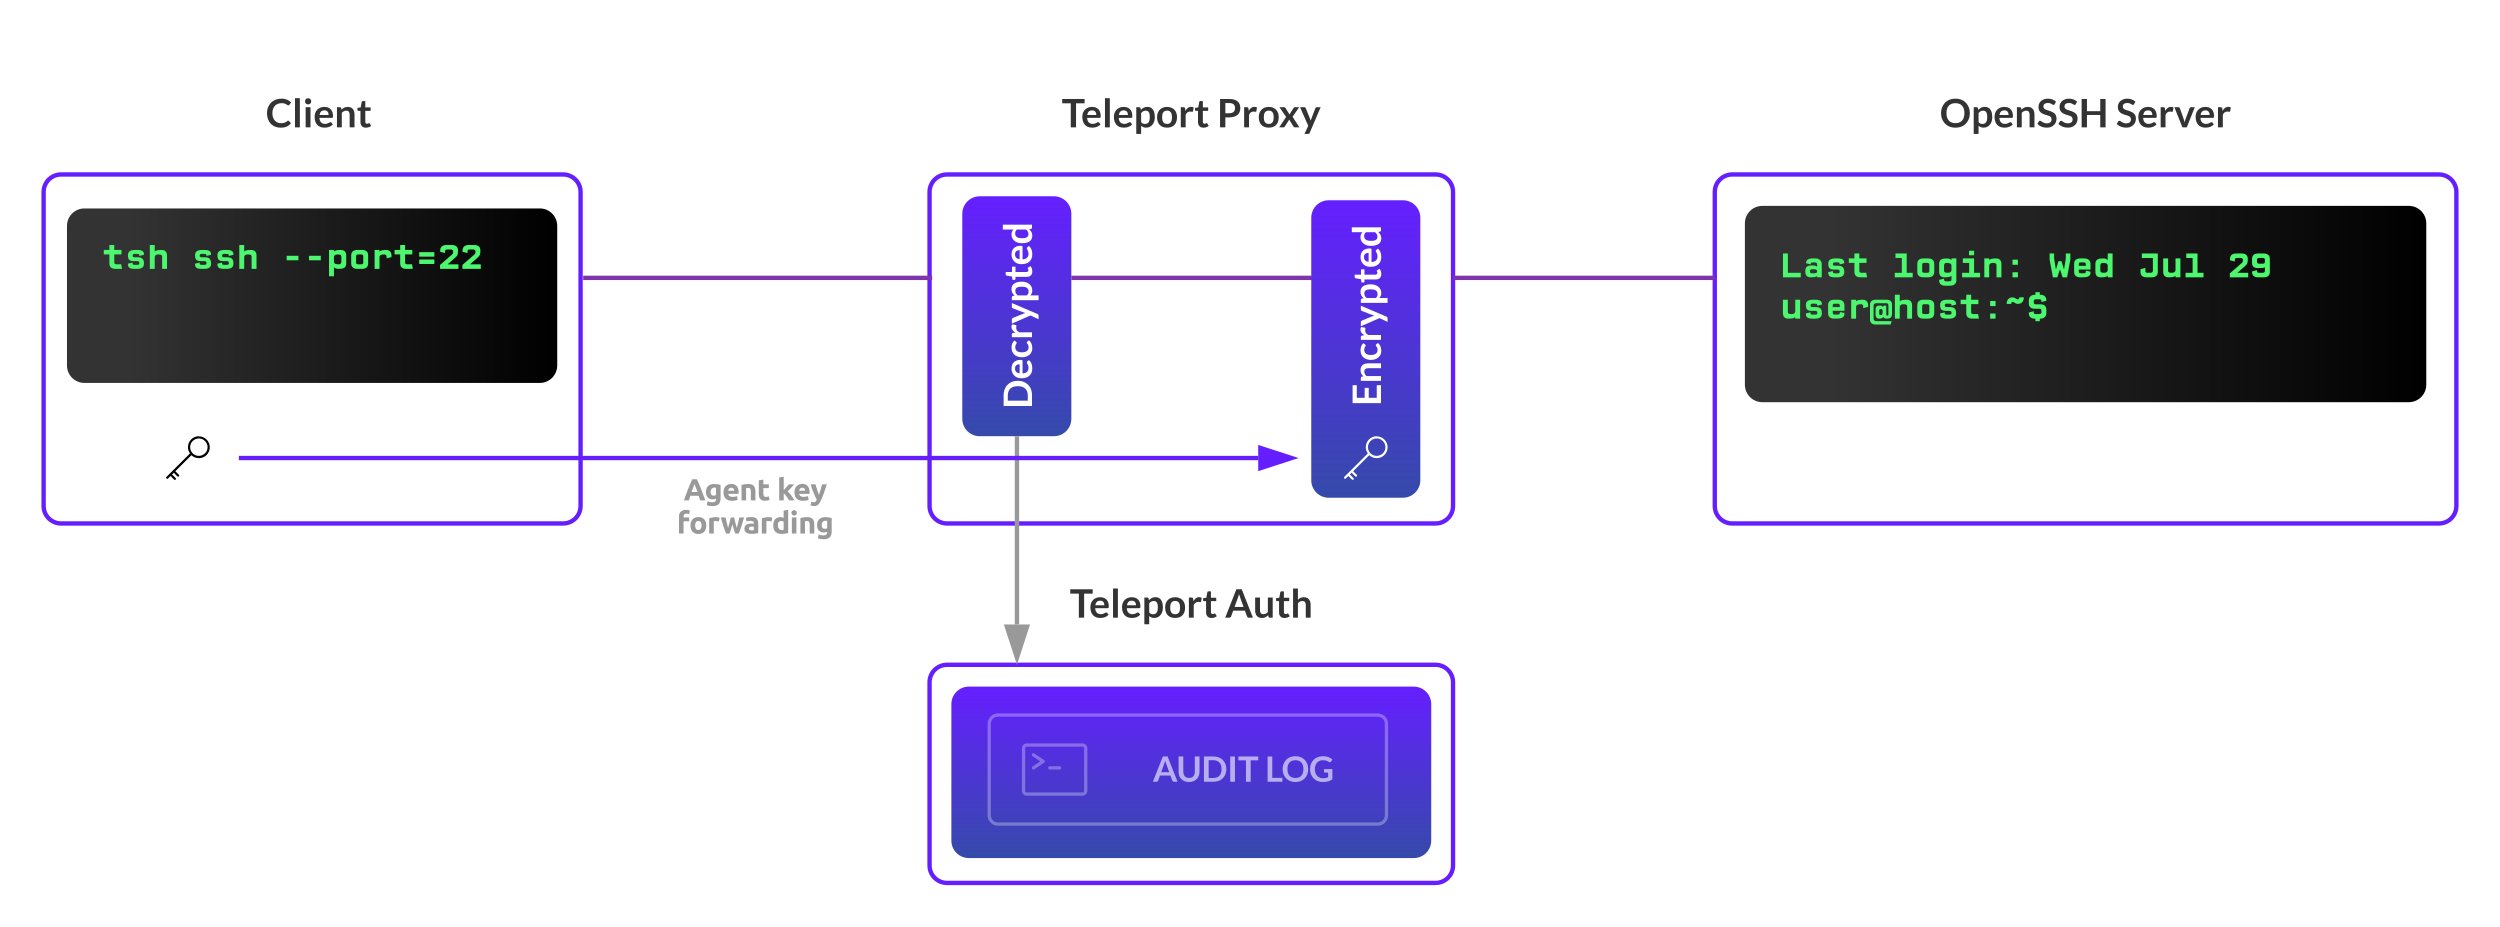 <svg height="424.79" width="1146.17" xmlns="http://www.w3.org/2000/svg" xmlns:xlink="http://www.w3.org/1999/xlink"><defs><linearGradient id="a"><stop offset="0" stop-color="#354aaa"/><stop offset="1" stop-color="#651fff"/></linearGradient><linearGradient id="b" gradientUnits="userSpaceOnUse" x1="610" x2="610" xlink:href="#a" y1="648.61" y2="570"/><path id="c" d="m395-1486v1486h-247v-1486z" fill="#333"/><path id="d" d="m991-153c-92 106-231 168-423 168-331 0-505-212-505-550 0-237 116-392 287-467 61-27 129-40 206-40 287 0 444 174 444 465 0 54-3 95-57 95h-634c4 226 158 349 385 292 52-13 93-39 132-62 32-19 73-16 93 9zm-213-478c-4-143-73-234-217-234-154 0-226 95-247 234z" fill="#333"/><path id="e" d="m605-850c-102 1-168 52-226 108v742h-247v-1026c80 9 198-29 214 45l17 81c77-76 165-142 317-142 235 0 346 154 346 389v653h-247v-653c0-121-55-198-174-197" fill="#333"/><path id="f" d="m738-75c-64 55-158 90-269 91-176 2-277-109-277-284v-573c-65-4-153 21-153-52v-98l165-27 52-280c10-66 115-35 183-42v323h270v176h-270v556c-1 59 32 101 88 102 48 1 68-25 104-34 19 1 25 9 33 22" fill="#333"/><path id="g" d="m635 15c-121 0-193-40-256-100v420h-247v-1361c64 5 145-11 192 11 33 24 28 86 42 129 78-86 174-159 331-159 277 0 379 232 379 524 0 241-96 412-258 495-54 27-116 41-183 41zm186-536c0-181-37-329-209-329-117 0-175 55-233 124v460c48 60 104 93 198 93 188 0 244-152 244-348" fill="#333"/><path id="h" d="m361-1005c121-49 297-49 417 0 184 74 298 236 298 490 0 330-178 530-506 530-329 0-509-200-509-530 0-254 115-416 300-490zm-45 492c0 201 65 338 254 338 188 0 251-137 251-338s-63-340-251-340c-189 0-254 139-254 340" fill="#333"/><path id="i" d="m604-806c-122 5-180 74-225 167v639h-247v-1026c83 11 206-35 218 62l15 124c63-106 147-205 295-205 51 0 93 12 126 35l-32 185c-4 23-15 33-40 33-33 0-65-16-110-14" fill="#333"/><g id="j"><path d="m1165-1446v221h-435v1225h-269v-1225h-437v-221z" fill="#333" transform="scale(.009)"/><use transform="matrix(.009 0 0 .009 8.874 0)" xlink:href="#d"/><use transform="matrix(.009 0 0 .009 18.495 0)" xlink:href="#c"/><use transform="matrix(.009 0 0 .009 23.373 0)" xlink:href="#d"/><use transform="matrix(.009 0 0 .009 32.994 0)" xlink:href="#g"/><use transform="matrix(.009 0 0 .009 43.173 0)" xlink:href="#h"/><use transform="matrix(.009 0 0 .009 53.406 0)" xlink:href="#i"/><use transform="matrix(.009 0 0 .009 60.759 0)" xlink:href="#f"/></g><linearGradient id="k"><stop offset="0"/><stop offset=".874" stop-color="#333"/><stop offset=".987" stop-color="#333"/></linearGradient><linearGradient id="l" gradientUnits="userSpaceOnUse" x1="429.3" x2="204.53" xlink:href="#k" y1="430.77" y2="430.77"/><path id="m" d="m43-415v-127h161v-142h140v142h207v127h-207v230c-7 84 127 45 199 54l24 131h-181c-115 0-182-44-182-156v-259z" fill="#4cf66e"/><path id="n" d="m228-180c-1 44-3 64 58 64 53 0 145 14 135-44 2-45-6-61-69-62h-85c-136 1-172-49-172-172 0-149 137-152 288-148 135 4 173 52 171 138l-133 34c1-41 0-58-57-58s-136-21-136 53c0 31 15 43 70 43h77c136 0 179 58 179 184 0 149-136 153-287 148-142-4-176-54-172-150" fill="#4cf66e"/><path id="o" d="m574 0h-141v-338c5-73-46-75-117-75-51 0-95 25-95 82v331h-140v-684h140v189h3c23-39 112-47 194-47 99 0 156 52 156 163z" fill="#4cf66e"/><path id="p" d="m493-246h-337v-129h337z" fill="#4cf66e"/><path id="q" d="m386 0h-122c-115 0-182-47-182-158v-226c0-111 67-158 182-158h122c115 0 182 47 182 158v226c0 111-67 158-182 158zm-164-185c-10 69 83 54 145 54 45 0 61-17 61-55v-173c10-69-83-54-145-54-45 0-61 17-61 54z" fill="#4cf66e"/><path id="r" d="m596-337-141 36c2-64 3-112-64-112-76 0-139 9-139 82v331h-140v-542h140v47h3c22-37 105-47 185-47 114 0 167 72 156 205" fill="#4cf66e"/><path id="s" d="m591 0h-527v-113l345-300c32-29 30-42 30-88 0-77-103-49-169-54s-63 43-61 102l-140-36c-11-135 53-195 182-195h146c115 0 182 47 182 158 0 95-6 139-68 193-77 67-155 133-229 202h309z" fill="#4cf66e"/><path id="t" d="m519-204c146 0 246-70 241-211-6-175-195-185-333-232-183-63-339-153-333-400 5-199 120-319 272-380 126-51 311-44 437 5 72 27 133 64 184 112l-66 127c-15 40-64 51-105 25-64-41-136-87-246-85-132 3-224 54-224 182 0 167 202 176 334 227 173 67 333 144 333 381 0 227-120 364-289 433-138 56-353 39-478-16-80-35-154-80-210-138l78-129c23-34 74-43 115-13 73 54 157 112 290 112" fill="#333"/><linearGradient id="u" gradientUnits="userSpaceOnUse" x1="1286.19" x2="973.81" xlink:href="#k" y1="439.59" y2="439.59"/><path id="v" d="m78 0v-131h202v-424h-182v-129h322v553h172v131z" fill="#4cf66e"/><path id="w" d="m402-360h-155v-146h155zm0 360h-155v-146h155z" fill="#4cf66e"/><path id="x" d="m559-374v150h-336c-1 60-7 111 61 108 57-3 150 14 142-47v-25l133 25c16 162-125 163-287 163-115 0-182-47-182-158v-226c0-111 67-158 182-158h105c115 0 182 57 182 168zm-275-54c-72-1-60 40-61 97h203c0-57 9-97-61-97z" fill="#4cf66e"/><path id="y" d="m78-542h141v336c-5 73 46 75 117 75 51 0 95-25 95-82v-329h140v542h-140v-46h-3c-23 38-112 46-194 46-100 0-156-51-156-163z" fill="#4cf66e"/><linearGradient id="z" gradientUnits="userSpaceOnUse" x1="615" x2="615" xlink:href="#a" y1="455.21" y2="345.21"/><path id="A" d="m991-153c-92 106-231 168-423 168-331 0-505-212-505-550 0-237 116-392 287-467 61-27 129-40 206-40 287 0 444 174 444 465 0 54-3 95-57 95h-634c4 226 158 349 385 292 52-13 93-39 132-62 32-19 73-16 93 9zm-213-478c-4-143-73-234-217-234-154 0-226 95-247 234z" fill="#fff"/><path id="B" d="m928-153c-89 104-216 168-404 168-227 0-358-131-424-305-47-123-49-306-4-434 67-190 213-318 465-318 165 0 270 58 357 143-29 37-52 81-86 112-71 26-104-41-170-55-24-5-52-12-86-12-192 5-260 143-260 339 0 194 67 336 254 342 98 3 148-38 200-79 26-20 67-17 87 9" fill="#fff"/><path id="C" d="m604-806c-122 5-180 74-225 167v639h-247v-1026c83 11 206-35 218 62l15 124c63-106 147-205 295-205 51 0 93 12 126 35l-32 185c-4 23-15 33-40 33-33 0-65-16-110-14" fill="#fff"/><path id="D" d="m496 282c-21 85-170 43-266 53l192-411-415-950h216c39-1 60 21 70 46 80 195 164 386 238 586 7 18 10 37 14 56 74-221 164-427 244-642 9-24 36-46 68-46h198" fill="#fff"/><path id="E" d="m635 15c-121 0-193-40-256-100v420h-247v-1361c64 5 145-11 192 11 33 24 28 86 42 129 78-86 174-159 331-159 277 0 379 232 379 524 0 241-96 412-258 495-54 27-116 41-183 41zm186-536c0-181-37-329-209-329-117 0-175 55-233 124v460c48 60 104 93 198 93 188 0 244-152 244-348" fill="#fff"/><path id="F" d="m738-75c-64 55-158 90-269 91-176 2-277-109-277-284v-573c-65-4-153 21-153-52v-98l165-27 52-280c10-66 115-35 183-42v323h270v176h-270v556c-1 59 32 101 88 102 48 1 68-25 104-34 19 1 25 9 33 22" fill="#fff"/><path id="G" d="m502-1045c120-1 193 43 256 101v-542h247v1486c-80-9-199 29-214-45l-20-99c-78 86-170 159-330 159-278 0-380-232-380-525 0-241 98-411 259-494 54-27 115-41 182-41zm-186 535c0 181 36 329 209 329 118 0 173-54 233-123v-460c-48-59-104-93-198-93-188 0-244 151-244 347" fill="#fff"/><linearGradient id="H" gradientUnits="userSpaceOnUse" x1="775" x2="775" xlink:href="#a" y1="483.39" y2="347.02"/><path id="I" d="m375-413c-107-27-178 30-178 133 0 83 34 125 101 125 30 0 58-10 77-20zm-62-125c77 0 150 13 211 30v442c-1 176-89 254-268 254-67 0-134-14-185-31l26-125c47 18 95 30 161 30 84 0 121-38 117-119-31 14-62 22-105 22-148 1-228-95-225-245 3-167 100-258 268-258" fill="#999"/><path id="J" d="m323 14c-179 0-278-97-278-273 0-170 90-275 252-281 176-6 262 133 239 326h-338c8 66 67 100 145 100 51 0 111-11 145-26l20 121c-48 21-115 33-185 33zm72-330c13-111-157-138-187-38-4 12-8 25-10 38z" fill="#999"/><path id="K" d="m285-411c-21 0-48 2-66 5v406h-149v-508c57-16 146-30 224-30 161 0 230 83 230 241v297h-149v-279c-2-87-10-129-90-132" fill="#999"/><path id="L" d="m70-498c86-33 237-58 342-19l-25 123c-45-13-116-24-168-8v402h-149z" fill="#999"/></defs><g transform="translate(-173.827 -255.207)"><path d="m0 0h1760v1360h-1760z" fill="#fff"/><g display="block"><path d="m600 568c0-4.42 3.58-8 8-8h224c4.42 0 8 3.58 8 8v84c0 4.42-3.58 8-8 8h-224c-4.42 0-8-3.58-8-8z" fill="#fff" stroke="#651fff" stroke-width="2"/><path d="m610 578c0-4.42 3.58-8 8-8h204c4.42 0 8 3.58 8 8v62.6c0 4.43-3.58 8-8 8h-204c-4.42 0-8-3.57-8-8z" fill="url(#b)"/><path d="m193.83 343.2c0-4.4 3.58-8 8-8h230.17c4.42 0 8 3.6 8 8v144c0 4.43-3.58 8-8 8h-230.17c-4.42 0-8-3.57-8-8z" fill="#fff" stroke="#651fff" stroke-width="2"/><path d="m200 275.2h240v60h-240z" fill="none"/><g transform="translate(295.678 313.598)"><path d="m1284-209c-114 140-276 228-525 225-347-4-553-182-649-442-66-178-66-423 6-596 108-261 330-435 688-440 220-3 375 79 488 188l-90 125c-16 32-68 39-102 12-71-55-162-101-298-96-304 11-465 201-465 510 0 241 101 401 267 477 125 58 330 39 424-24 42-17 97-111 150-54" fill="#333" transform="scale(.009)"/><use transform="matrix(.009 0 0 .009 12.069 0)" xlink:href="#c"/><path d="m395-1026v1026h-247v-1026zm-123-457c96 0 160 62 160 158 0 94-65 155-160 155-93 0-156-62-156-155 0-95 61-158 156-158" fill="#333" transform="matrix(.009 0 0 .009 16.947 0)"/><use transform="matrix(.009 0 0 .009 21.825 0)" xlink:href="#d"/><use transform="matrix(.009 0 0 .009 31.446 0)" xlink:href="#e"/><use transform="matrix(.009 0 0 .009 41.679 0)" xlink:href="#f"/></g><path d="m600 343.2c0-4.4 3.58-8 8-8h224c4.42 0 8 3.6 8 8v144c0 4.43-3.58 8-8 8h-224c-4.42 0-8-3.57-8-8z" fill="#fff" stroke="#651fff" stroke-width="2"/><path d="m600 275.2h240v60h-240z" fill="none"/><use transform="translate(660.591 313.598)" xlink:href="#j"/><g transform="translate(731.79 313.598)"><path d="m1187-985c0 329-222 471-561 476h-202v509h-269v-1446h471c337 4 561 134 561 461zm-269 0c0-176-112-253-292-253h-202v519h202c184-1 292-85 292-266" fill="#333" transform="scale(.009)"/><use transform="matrix(.009 0 0 .009 11.25 0)" xlink:href="#i"/><use transform="matrix(.009 0 0 .009 18.603 0)" xlink:href="#h"/><g fill="#333"><path d="m375-529-337-497h238c37 0 48 9 63 32l215 343c8-25 17-47 31-68l173-270c15-21 26-37 57-37h227l-338 486 352 540h-238c-37 1-57-23-71-46l-218-357c-6 24-14 44-25 60l-192 297c-14 20-33 47-67 46h-221" transform="matrix(.009 0 0 .009 28.296 0)"/><path d="m496 282c-21 85-170 43-266 53l192-411-415-950h216c39-1 60 21 70 46 80 195 164 386 238 586 7 18 10 37 14 56 74-221 164-427 244-642 9-24 36-46 68-46h198" transform="matrix(.009 0 0 .009 38.016 0)"/></g></g><path d="m600 385.2h240v60h-240z" fill="none"/><path d="m204.53 358.77c0-4.42 3.58-8 8-8h208.77c4.42 0 8 3.58 8 8v64c0 4.42-3.58 8-8 8h-208.77c-4.42 0-8-3.58-8-8z" fill="url(#l)"/><path d="m215.7 349.6h204.3v47.85h-204.3z" fill="none"/><g transform="translate(220.713 378.476)"><use transform="scale(.016)" xlink:href="#m"/><use transform="matrix(.016 0 0 .016 10.256 0)" xlink:href="#n"/><use transform="matrix(.016 0 0 .016 20.511 0)" xlink:href="#o"/></g><g transform="translate(261.735 378.476)"><use transform="scale(.016)" xlink:href="#n"/><use transform="matrix(.016 0 0 .016 10.256 0)" xlink:href="#n"/><use transform="matrix(.016 0 0 .016 20.511 0)" xlink:href="#o"/></g><g transform="translate(302.758 378.476)"><use transform="scale(.016)" xlink:href="#p"/><use transform="matrix(.016 0 0 .016 10.256 0)" xlink:href="#p"/><path d="m229-542v47h3c23-40 112-47 194-47 98 0 155 52 155 163v216c1 138-83 163-221 163-65 0-107-21-128-46h-3v257h-141v-753zm0 329c2 75 65 82 142 82 99 0 64-122 70-207 5-72-47-75-118-75-50 0-94 25-94 82z" fill="#4cf66e" transform="matrix(.016 0 0 .016 20.511 0)"/><use transform="matrix(.016 0 0 .016 30.767 0)" xlink:href="#q"/><use transform="matrix(.016 0 0 .016 41.022 0)" xlink:href="#r"/><use transform="matrix(.016 0 0 .016 51.278 0)" xlink:href="#m"/><path d="m542-140h-434v-129h434zm0-210h-434v-129h434z" fill="#4cf66e" transform="matrix(.016 0 0 .016 61.533 0)"/><use transform="matrix(.016 0 0 .016 71.789 0)" xlink:href="#s"/><use transform="matrix(.016 0 0 .016 82.044 0)" xlink:href="#s"/></g><path d="m960 343.2c0-4.4 3.58-8 8-8h324c4.42 0 8 3.6 8 8v144c0 4.43-3.58 8-8 8h-324c-4.42 0-8-3.57-8-8z" fill="#fff" stroke="#651fff" stroke-width="2"/><path d="m1010 275.2h240v60h-240z" fill="none"/><g transform="translate(1063.134 313.598)"><path d="m1480-1018c71 176 71 414 0 590-106 261-323 444-679 444s-576-184-681-444c-71-176-71-414 0-590 106-261 324-444 681-444 355 0 573 184 679 444zm-679 804c307 0 456-198 456-509s-149-510-456-510c-308 0-459 198-459 510s152 509 459 509" fill="#333" transform="scale(.009)"/><use transform="matrix(.009 0 0 .009 14.391 0)" xlink:href="#g"/><use transform="matrix(.009 0 0 .009 24.57 0)" xlink:href="#d"/><use transform="matrix(.009 0 0 .009 34.191 0)" xlink:href="#e"/><use transform="matrix(.009 0 0 .009 44.424 0)" xlink:href="#t"/><use transform="matrix(.009 0 0 .009 54.081 0)" xlink:href="#t"/><path d="m1366 0h-271v-632h-678v632h-271v-1446h271v622h678v-622h271z" fill="#333" transform="matrix(.009 0 0 .009 63.738 0)"/></g><g transform="translate(1143.955 313.598)"><use transform="scale(.009)" xlink:href="#t"/><use transform="matrix(.009 0 0 .009 9.657 0)" xlink:href="#d"/><use transform="matrix(.009 0 0 .009 19.278 0)" xlink:href="#i"/><path d="m646 0h-224l-408-1026h205c36-1 62 20 71 46 75 215 159 421 226 642 9 30 15 61 21 92 13-66 27-126 50-186l203-548c9-25 34-46 68-46h195" fill="#333" transform="matrix(.009 0 0 .009 26.631 0)"/><use transform="matrix(.009 0 0 .009 35.937 0)" xlink:href="#d"/><use transform="matrix(.009 0 0 .009 45.558 0)" xlink:href="#i"/></g><path d="m442.2 382.6h158m-157.98 0h-1.03m158.98 0h1.02m239.81 0h118m-117.97 0h-1.03m118.97 0h1.03" fill="none" stroke="#7f34aa" stroke-width="2"/><path d="m600 500h240v60h-240z" fill="none"/><use transform="translate(664.294 538.391)" xlink:href="#j"/><g transform="translate(735.494 538.391)"><path d="m1417 0h-208c-47 1-77-28-90-61l-108-295h-599l-108 295c-11 30-46 61-89 61h-209l568-1446h275zm-936-546h461c-77-218-163-424-231-651-66 230-154 432-230 651" fill="#333" transform="scale(.009)"/><path d="m457 16c-234 0-346-155-346-390v-652h247v652c0 121 55 198 174 197 102-1 168-51 226-107v-742h247v1026c-80-9-199 29-214-45l-17-82c-77 77-166 143-317 143" fill="#333" transform="matrix(.009 0 0 .009 12.78 0)"/><use transform="matrix(.009 0 0 .009 23.013 0)" xlink:href="#f"/><path d="m605-850c-102 1-168 52-226 108v742h-247v-1486h247v571c76-69 161-129 301-127 234 4 346 154 346 389v653h-247v-653c0-121-55-198-174-197" fill="#333" transform="matrix(.009 0 0 .009 29.979 0)"/></g><path d="m627.35 587.03c0-2.2 1.8-4 4-4h174.12c2.2 0 4 1.8 4 4v42c0 2.2-1.8 4-4 4h-174.12c-2.2 0-4-1.8-4-4z" fill="none" stroke="#fff" stroke-opacity=".3" stroke-width="1.5"/><path d="m667.35 583.03h152.65v50h-152.65z" fill="none"/><g fill="#fff"><g fill-opacity=".6"><path d="m1417 0h-208c-47 1-77-28-90-61l-108-295h-599l-108 295c-11 30-46 61-89 61h-209l568-1446h275zm-936-546h461c-77-218-163-424-231-651-66 230-154 432-230 651" transform="matrix(.008 0 0 .008 702.35 613.604)"/><path d="m398-581c6 222 109 364 330 364 220 0 331-140 331-363v-866h269v866c-5 286-141 466-350 552-142 59-358 59-500 0-210-86-349-266-349-552v-866h269z" transform="matrix(.008 0 0 .008 713.142 613.604)"/><path d="m1377-1015c71 172 71 412 0 584-106 257-325 431-679 431h-552v-1446h552c353 6 574 175 679 431zm-679 801c307-9 457-198 457-509s-150-500-457-509h-281v1018z" transform="matrix(.008 0 0 .008 724.629 613.604)"/><path d="m449 0h-270v-1446h270z" transform="matrix(.008 0 0 .008 736.422 613.604)"/><path d="m1165-1446v221h-435v1225h-269v-1225h-437v-221z" transform="matrix(.008 0 0 .008 741.377 613.604)"/><path d="m415-222h579v222h-848v-1446h269z" transform="matrix(.008 0 0 .008 753.81 613.604)"/><path d="m1480-1018c71 176 71 414 0 590-106 261-323 444-679 444s-576-184-681-444c-71-176-71-414 0-590 106-261 324-444 681-444 355 0 573 184 679 444zm-679 804c307 0 456-198 456-509s-149-510-456-510c-308 0-459 198-459 510s152 509 459 509" transform="matrix(.008 0 0 .008 761.336 613.604)"/><path d="m1341-140c-137 102-313 160-552 156-350-5-566-186-673-442-73-175-71-420-1-596 107-266 333-435 699-440 235-2 404 78 526 189l-78 122c-45 78-131 10-176-17-110-67-334-90-474-29-171 74-275 233-275 474 0 251 105 414 283 489 144 62 360 37 477-26v-263h-181c-88 2-46-125-56-202h481z" transform="matrix(.008 0 0 .008 773.95 613.604)"/></g><path d="m670.1 596.03c1.23 0 2.25 1 2.25 2.26v19.48c0 1.24-1.02 2.25-2.25 2.25h-25.5c-1.23 0-2.25-1-2.25-2.25v-19.5c0-1.24 1.02-2.25 2.25-2.25h25.5zm0 1.5h-25.5c-.42 0-.75.35-.75.76v19.48c0 .43.33.76.75.76h25.5c.42 0 .75-.33.75-.76v-19.5c0-.4-.33-.74-.75-.74zm-22.08 3.13 4.5 3c.2.15.33.36.33.63 0 .23-.12.47-.33.6l-4.5 3c-.1.06-.2.1-.3.13h-.12c-.24 0-.48-.12-.63-.33-.2-.34-.12-.82.2-1.04l3.58-2.37-3.57-2.4c-.33-.23-.42-.68-.2-1.04.23-.34.68-.44 1.04-.2zm11.58 5.88c.42 0 .75.34.75.75 0 .4-.33.73-.75.73h-4.5c-.42 0-.75-.33-.75-.74 0-.42.33-.76.75-.76h4.5z" fill-opacity=".3"/></g><path d="m973.8 357.6c0-4.43 3.6-8 8-8h296.4c4.4 0 8 3.57 8 8v74c0 4.4-3.6 8-8 8h-296.4c-4.4 0-8-3.6-8-8z" fill="url(#u)"/><path d="m985 320h285v134.38h-285z" fill="none"/><g transform="translate(989.992 382.358)"><path d="m589 0h-509v-684h140v553h369z" fill="#4cf66e" transform="scale(.016)"/><path d="m550 0h-133v-39h-3c-25 32-103 39-178 39-113 0-163-60-157-192 6-124 77-150 199-150 66 0 112 15 136 37h3c1-65 9-127-64-123-50 3-129-10-119 44v13l-133-32c-4-89 57-137 174-139h89c115 0 186 59 186 171zm-133-163c0-82-79-68-147-69-46-1-58 21-58 67 0 59 62 49 117 49 42 0 88-11 88-47" fill="#4cf66e" transform="matrix(.016 0 0 .016 10.256 0)"/><use transform="matrix(.016 0 0 .016 20.511 0)" xlink:href="#n"/><use transform="matrix(.016 0 0 .016 30.767 0)" xlink:href="#m"/></g><g transform="translate(1041.27 382.358)"><use transform="scale(.016)" xlink:href="#v"/><use transform="matrix(.016 0 0 .016 10.256 0)" xlink:href="#q"/><g fill="#4cf66e"><path d="m421-542h140v624c0 111-77 158-192 158h-119c-120 0-187-49-182-167l141-36c-3 51 6 80 61 78 63-2 151 17 151-54v-107h-3c-23 38-112 46-194 46-100 0-156-51-156-163v-216c-1-137 83-163 221-163 66 0 108 21 129 47h3zm-212 336c-5 73 46 75 117 75 51 0 95-25 95-82v-118c-2-75-66-82-143-82-99 0-63 123-69 207" transform="matrix(.016 0 0 .016 20.511 0)"/><path d="m85 0v-131h202v-282h-182v-129h323v411h171v131zm343-633h-145v-129h145z" transform="matrix(.016 0 0 .016 30.767 0)"/><path d="m570 0h-141v-339c4-70-45-74-114-74-51 0-95 25-95 82v331h-140v-542h140v47h3c23-39 110-47 191-47 99 0 156 52 156 163z" transform="matrix(.016 0 0 .016 41.022 0)"/></g><use transform="matrix(.016 0 0 .016 51.278 0)" xlink:href="#w"/></g><g transform="translate(1113.059 382.358)"><path d="m280-463h89l67 227h7l49-303v-145h130v175l-94 509h-127l-73-224h-6l-73 224h-127l-94-509v-175h129v145l49 303h8" fill="#4cf66e" transform="scale(.016)"/><use transform="matrix(.016 0 0 .016 10.256 0)" xlink:href="#x"/><path d="m411-331c-2-75-66-82-143-82-99 0-63 123-69 207-5 73 46 75 117 75 51 0 95-25 95-82zm0 331v-46h-3c-23 38-112 46-194 46-100 0-156-51-156-163v-216c-1-137 83-163 221-163 66 0 108 21 129 47h3v-189h140v684z" fill="#4cf66e" transform="matrix(.016 0 0 .016 20.511 0)"/></g><g transform="translate(1154.081 382.358)"><path d="m107-555v-129h457v526c0 111-67 158-182 158h-132c-115 0-182-47-182-158v-75l141-40c4 67-22 148 61 142 63-5 153 19 153-54v-370z" fill="#4cf66e" transform="scale(.016)"/><use transform="matrix(.016 0 0 .016 10.256 0)" xlink:href="#y"/><use transform="matrix(.016 0 0 .016 20.511 0)" xlink:href="#v"/></g><g transform="translate(1195.103 382.358)"><use transform="scale(.016)" xlink:href="#s"/><path d="m60-425v-101c0-111 67-158 182-158h146c115 0 182 47 182 158v368c0 111-67 158-182 158h-147c-118 0-185-50-181-169l140-38c-3 50 7 79 61 76 66-3 168 23 168-54v-104c-11 24-139 23-199 23-123 0-170-47-170-159zm201-130c-69-5-61 47-61 108 0 79 102 51 169 55 69 4 60-49 60-109 0-77-102-49-168-54" fill="#4cf66e" transform="matrix(.016 0 0 .016 10.256 0)"/></g><g transform="translate(989.992 401.291)"><use transform="scale(.016)" xlink:href="#y"/><use transform="matrix(.016 0 0 .016 10.256 0)" xlink:href="#n"/><use transform="matrix(.016 0 0 .016 20.511 0)" xlink:href="#x"/><use transform="matrix(.016 0 0 .016 30.767 0)" xlink:href="#r"/><path d="m632 71-34 99h-422c-101 0-167-48-167-146v-420c0-98 66-146 167-146h304c101 0 160 41 160 139v248c3 100-29 155-148 155-57 0-85-16-99-46h-3c-16 32-62 46-121 46-135 0-92-151-98-268-4-77 38-107 127-107 46 0 71 20 84 43h3l9-40h81v247c0 30 8 38 31 38 22 0 31-8 31-40v-254c0-43-19-62-70-62h-275c-51 0-80 27-80 69v376c0 43 29 69 80 69zm-305-347c-80 0-48 77-53 131-3 38 17 45 53 43 48-2 45-61 45-114 0-31-16-60-45-60" fill="#4cf66e" transform="matrix(.016 0 0 .016 41.022 0)"/><use transform="matrix(.016 0 0 .016 51.278 0)" xlink:href="#o"/><use transform="matrix(.016 0 0 .016 61.533 0)" xlink:href="#q"/><use transform="matrix(.016 0 0 .016 71.789 0)" xlink:href="#n"/><use transform="matrix(.016 0 0 .016 82.044 0)" xlink:href="#m"/><use transform="matrix(.016 0 0 .016 92.3 0)" xlink:href="#w"/><g fill="#4cf66e"><path d="m440-610h131c0 103-52 187-167 187-84 0-109-56-149-56-32 0-45 20-45 58h-131c0-103 52-187 166-187 84 0 110 56 150 56 31 0 45-20 45-58" transform="matrix(.016 0 0 .016 102.556 0)"/><path d="m262 73v-73c-117 6-195-45-189-176l141-36c-3 52 4 84 61 81 65-3 161 21 161-54 0-58 4-99-61-99h-127c-115 0-175-51-175-163v-75c4-119 89-168 189-162v-73h126v73c112-6 192 43 188 172l-140 36c3-51-5-81-61-79-65 3-161-21-161 54 0 55 0 90 61 90h126c115 0 175 50 175 161v88c-3 120-87 168-188 162v73z" transform="matrix(.016 0 0 .016 112.811 0)"/></g></g><path d="m615 353.2c0-4.4 3.58-8 8-8h34c4.42 0 8 3.6 8 8v94c0 4.43-3.58 8-8 8h-34c-4.42 0-8-3.57-8-8z" fill="url(#z)"/><path d="m615 379.58h50v41.25h-50z" fill="none"/><g transform="matrix(0 -1 1 0 646.966 442.654)"><path d="m1377-1015c71 172 71 412 0 584-106 257-325 431-679 431h-552v-1446h552c353 6 574 175 679 431zm-679 801c307-9 457-198 457-509s-150-500-457-509h-281v1018z" fill="#fff" transform="scale(.009)"/><use transform="matrix(.009 0 0 .009 13.455 0)" xlink:href="#A"/><use transform="matrix(.009 0 0 .009 23.076 0)" xlink:href="#B"/><use transform="matrix(.009 0 0 .009 31.662 0)" xlink:href="#C"/><use transform="matrix(.009 0 0 .009 39.015 0)" xlink:href="#D"/><use transform="matrix(.009 0 0 .009 48.618 0)" xlink:href="#E"/><use transform="matrix(.009 0 0 .009 58.797 0)" xlink:href="#F"/><use transform="matrix(.009 0 0 .009 65.763 0)" xlink:href="#A"/><use transform="matrix(.009 0 0 .009 75.384 0)" xlink:href="#G"/></g><g stroke-width="2"><path d="m640.07 456.2v85.3m0-85.27v-1.02" fill="none" stroke="#999"/><path d="m640.07 556.76-4.64-14.26h9.27z" fill="#999" stroke="#999"/><path d="m666 382.6h118m-117.97 0h-1.03m118.97 0h1.03" fill="none" stroke="#7f34aa"/></g><path d="m775 355.02c0-4.42 3.58-8 8-8h34c4.42 0 8 3.58 8 8v120.38c0 4.4-3.58 8-8 8h-34c-4.42 0-8-3.6-8-8z" fill="url(#H)"/><path d="m775 374.64h50v51.14h-50z" fill="none"/><g transform="matrix(0 -1 1 0 806.966 441.33)"><path d="m1058-1446v214h-641v401h505v207h-505v409h641v215h-912v-1446z" fill="#fff" transform="scale(.009)"/><path d="m605-850c-102 1-168 52-226 108v742h-247v-1026c80 9 198-29 214 45l17 81c77-76 165-142 317-142 235 0 346 154 346 389v653h-247v-653c0-121-55-198-174-197" fill="#fff" transform="matrix(.009 0 0 .009 10.305 0)"/><use transform="matrix(.009 0 0 .009 20.538 0)" xlink:href="#B"/><use transform="matrix(.009 0 0 .009 29.124 0)" xlink:href="#C"/><use transform="matrix(.009 0 0 .009 36.477 0)" xlink:href="#D"/><use transform="matrix(.009 0 0 .009 46.08 0)" xlink:href="#E"/><use transform="matrix(.009 0 0 .009 56.259 0)" xlink:href="#F"/><use transform="matrix(.009 0 0 .009 63.225 0)" xlink:href="#A"/><use transform="matrix(.009 0 0 .009 72.846 0)" xlink:href="#G"/></g></g><g display="block"><path d="m265 455.2c-2.76 0-5 2.25-5 5 0 1.1.34 2.07.92 2.9l-10.78 10.75c-.18.2-.18.52 0 .72.1.1.24.14.36.14s.26-.03.36-.13l1.14-1.16 1.64 1.67c.1.1.24.14.36.14s.26-.03.36-.13c.18-.2.18-.52 0-.72l-1.66-1.64.8-.8 1.64 1.67c.1.1.24.14.36.14s.26-.03.36-.13c.18-.2.18-.52 0-.72l-1.66-1.64 7.38-7.35c.88.84 2.1 1.36 3.42 1.36 2.76 0 5-2.23 5-5 0-2.75-2.24-5-5-5zm2.82 7.83c-.76.76-1.76 1.18-2.82 1.18-1.08 0-2.08-.4-2.84-1.17-.74-.74-1.16-1.76-1.16-2.82 0-1.05.42-2.07 1.16-2.8.76-.77 1.76-1.2 2.84-1.2 1.06 0 2.08.43 2.82 1.2.76.73 1.18 1.75 1.18 2.8 0 1.07-.42 2.1-1.18 2.83z"/><path d="m805 455.2c-2.76 0-5 2.25-5 5 0 1.1.34 2.07.92 2.9l-10.78 10.75c-.18.2-.18.52 0 .72.1.1.24.14.36.14s.26-.03.36-.13l1.14-1.16 1.64 1.67c.1.1.24.14.36.14s.26-.03.36-.13c.18-.2.18-.52 0-.72l-1.66-1.64.8-.8 1.64 1.67c.1.1.24.14.36.14s.26-.03.36-.13c.18-.2.18-.52 0-.72l-1.66-1.64 7.38-7.35c.88.84 2.1 1.36 3.42 1.36 2.76 0 5-2.23 5-5 0-2.75-2.24-5-5-5zm2.82 7.83c-.76.76-1.76 1.18-2.82 1.18-1.08 0-2.08-.4-2.84-1.17-.74-.74-1.16-1.76-1.16-2.82 0-1.05.42-2.07 1.16-2.8.76-.77 1.76-1.2 2.84-1.2 1.06 0 2.08.43 2.82 1.2.76.73 1.18 1.75 1.18 2.8 0 1.07-.42 2.1-1.18 2.83z" fill="#fff"/><path d="m284.33 465.2h466.35m-466.32 0h-1.03" fill="none" stroke="#651fff" stroke-width="2"/><path d="m765.95 465.2-14.27 4.64v-9.27z" fill="#651fff" stroke="#651fff" stroke-width="2"/><path d="m400 457.62h240v60h-240z" fill="none"/><g transform="translate(487.229 484.624)"><path d="m10 0c86-246 171-474 276-693h149c104 220 191 448 276 693h-167c-15-49-35-101-51-150h-270c-16 49-36 101-51 150zm347-536c-31 85-67 173-98 262h197c-31-90-66-177-99-262" fill="#999" transform="scale(.014)"/><use transform="matrix(.014 0 0 .014 9.624 0)" xlink:href="#I"/><use transform="matrix(.014 0 0 .014 17.676 0)" xlink:href="#J"/><use transform="matrix(.014 0 0 .014 25.593 0)" xlink:href="#K"/><path d="m273 12c-148 0-208-79-208-227v-442l149-24v155h179v124h-179v185c2 63 16 104 83 103 34 0 71-7 96-17l21 116c-41 16-81 27-141 27" fill="#999" transform="matrix(.014 0 0 .014 33.577 0)"/></g><g transform="translate(530.079 484.624)"><path d="m562-526c-73 84-134 153-214 231 85 81 163 187 221 295h-171c-51-81-107-170-179-230v230h-149v-752l149-24v440c56-60 114-127 166-190z" fill="#999" transform="scale(.014)"/><use transform="matrix(.014 0 0 .014 7.361 0)" xlink:href="#J"/><path d="m280-179c38-107 73-232 103-347h154c-59 198-120 371-201 543-43 91-86 168-218 168-42 1-85-10-113-21l26-119c41 16 112 24 141-7 14-14 26-35 36-60-76-151-145-316-198-504h158c31 117 71 240 112 347" fill="#999" transform="matrix(.014 0 0 .014 15.277 0)"/></g><g transform="translate(484.152 499.82)"><path d="m70-554c-14-190 182-268 359-197l-29 119c-23-11-56-18-87-18-75-1-100 46-94 124h184v124h-184v402h-149z" fill="#999" transform="scale(.014)"/><path d="m304-540c166 0 258 108 258 276 0 170-90 278-258 278s-259-109-259-278c0-168 94-276 259-276zm0 426c75 0 106-68 106-150s-31-148-106-148-107 66-107 148 32 150 107 150" fill="#999" transform="matrix(.014 0 0 .014 5.612 0)"/><use transform="matrix(.014 0 0 .014 13.84 0)" xlink:href="#L"/><path d="m774-526c-52 180-108 366-175 526h-116c-32-100-66-198-93-302-27 104-57 202-90 302h-116c-66-160-122-347-174-526h157c25 114 52 235 83 344 32-111 63-229 90-344h108c26 114 55 234 87 344 32-109 59-230 84-344z" fill="#999" transform="matrix(.014 0 0 .014 19.981 0)"/><path d="m183-166c-2 75 96 63 162 58v-113c-63-10-160-16-162 55zm-148 4c-1-153 163-182 310-156 2-69-30-99-103-98-49 0-104 8-139 21l-19-120c50-14 111-24 175-25 152-2 229 65 229 215v310c-62 13-139 27-227 26-132-2-225-41-226-173" fill="#999" transform="matrix(.014 0 0 .014 30.473 0)"/><use transform="matrix(.014 0 0 .014 37.969 0)" xlink:href="#L"/><path d="m385-390c-18-12-52-21-82-21-71 0-106 48-106 144 0 113 70 176 188 148zm-105-147c44 0 73 9 105 23v-238l149-24v759c-62 18-137 30-215 30-176 0-274-98-274-273 0-165 72-277 235-277" fill="#999" transform="matrix(.014 0 0 .014 43.554 0)"/><path d="m219 0h-149v-526h149zm-75-766c49 0 89 36 89 88s-40 88-89 88-89-36-89-88 40-88 89-88" fill="#999" transform="matrix(.014 0 0 .014 51.742 0)"/><use transform="matrix(.014 0 0 .014 55.659 0)" xlink:href="#K"/><use transform="matrix(.014 0 0 .014 63.643 0)" xlink:href="#I"/></g><path d="m480 309.2h81.7v40.4h-81.7z" fill="none"/></g></g></svg>